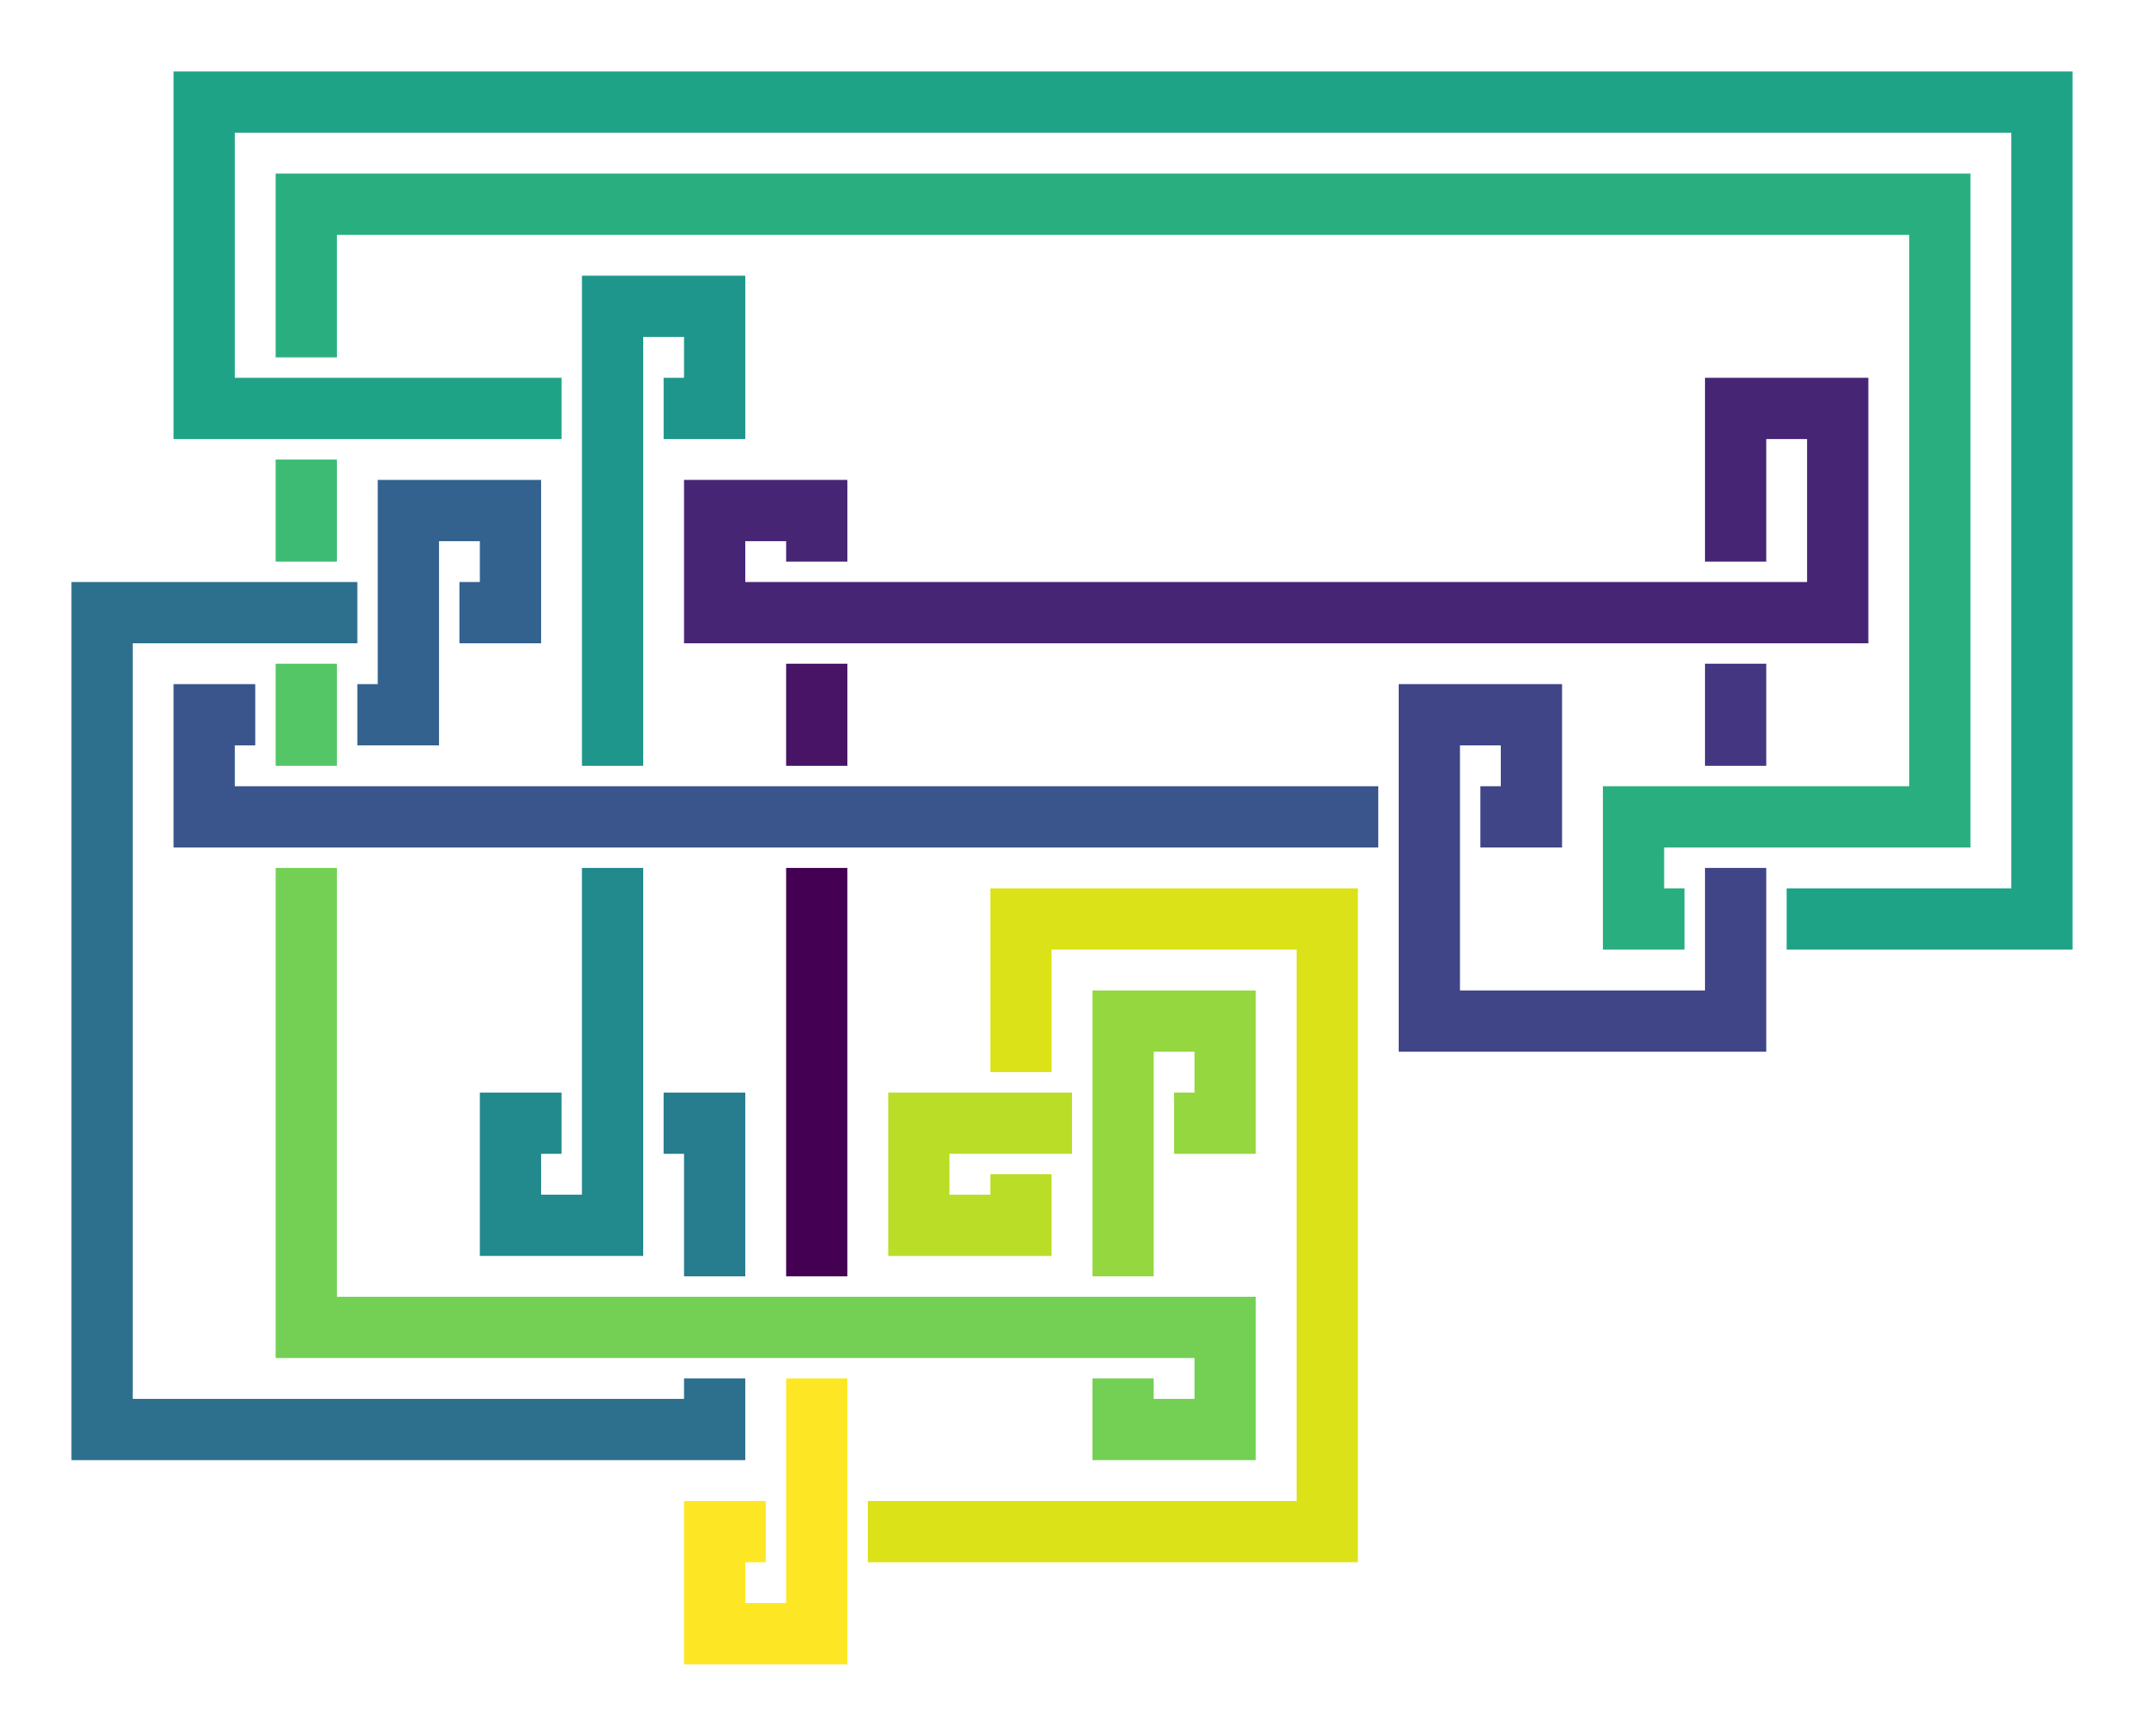 <?xml version="1.0" encoding="utf-8" ?>
<svg baseProfile="full" height="102.0" version="1.1" width="126.0" xmlns="http://www.w3.org/2000/svg" xmlns:ev="http://www.w3.org/2001/xml-events" xmlns:xlink="http://www.w3.org/1999/xlink"><defs /><polyline fill="none" points="48.0,75.0 48.0,51.0" stroke="rgb(68,1,84)" stroke-width="3.6" /><polyline fill="none" points="48.0,45.0 48.0,39.0" stroke="rgb(71,20,102)" stroke-width="3.6" /><polyline fill="none" points="48.0,33.0 48.0,30.0 42.0,30.0 42.0,36.0 108.0,36.0 108.0,24.0 102.0,24.0 102.0,33.0" stroke="rgb(71,37,117)" stroke-width="3.6" /><polyline fill="none" points="102.0,39.0 102.0,45.0" stroke="rgb(69,54,129)" stroke-width="3.6" /><polyline fill="none" points="102.0,51.0 102.0,60.0 84.0,60.0 84.0,42.0 90.0,42.0 90.0,48.0 87.0,48.0" stroke="rgb(63,69,135)" stroke-width="3.6" /><polyline fill="none" points="81.0,48.0 12.0,48.0 12.0,42.0 15.0,42.0" stroke="rgb(57,85,139)" stroke-width="3.6" /><polyline fill="none" points="21.0,42.0 24.0,42.0 24.0,30.0 30.0,30.0 30.0,36.0 27.0,36.0" stroke="rgb(50,98,141)" stroke-width="3.6" /><polyline fill="none" points="21.0,36.0 6.0,36.0 6.0,84.0 42.0,84.0 42.0,81.0" stroke="rgb(44,112,142)" stroke-width="3.6" /><polyline fill="none" points="42.0,75.0 42.0,66.0 39.0,66.0" stroke="rgb(39,124,142)" stroke-width="3.6" /><polyline fill="none" points="33.0,66.0 30.0,66.0 30.0,72.0 36.0,72.0 36.0,51.0" stroke="rgb(34,137,141)" stroke-width="3.6" /><polyline fill="none" points="36.0,45.0 36.0,18.0 42.0,18.0 42.0,24.0 39.0,24.0" stroke="rgb(31,150,139)" stroke-width="3.6" /><polyline fill="none" points="33.0,24.0 12.0,24.0 12.0,6.0 120.0,6.0 120.0,54.0 105.0,54.0" stroke="rgb(31,163,134)" stroke-width="3.6" /><polyline fill="none" points="99.0,54.0 96.0,54.0 96.0,48.0 114.0,48.0 114.0,12.0 18.0,12.0 18.0,21.0" stroke="rgb(41,175,127)" stroke-width="3.6" /><polyline fill="none" points="18.0,27.0 18.0,33.0" stroke="rgb(61,187,116)" stroke-width="3.6" /><polyline fill="none" points="18.0,39.0 18.0,45.0" stroke="rgb(85,198,102)" stroke-width="3.6" /><polyline fill="none" points="18.0,51.0 18.0,78.0 72.0,78.0 72.0,84.0 66.0,84.0 66.0,81.0" stroke="rgb(116,208,84)" stroke-width="3.6" /><polyline fill="none" points="66.0,75.0 66.0,60.0 72.0,60.0 72.0,66.0 69.0,66.0" stroke="rgb(149,215,63)" stroke-width="3.6" /><polyline fill="none" points="63.0,66.0 54.0,66.0 54.0,72.0 60.0,72.0 60.0,69.0" stroke="rgb(186,222,39)" stroke-width="3.6" /><polyline fill="none" points="60.0,63.0 60.0,54.0 78.0,54.0 78.0,90.0 51.0,90.0" stroke="rgb(220,226,24)" stroke-width="3.6" /><polyline fill="none" points="45.0,90.0 42.0,90.0 42.0,96.0 48.0,96.0 48.0,81.0" stroke="rgb(253,231,36)" stroke-width="3.6" /></svg>